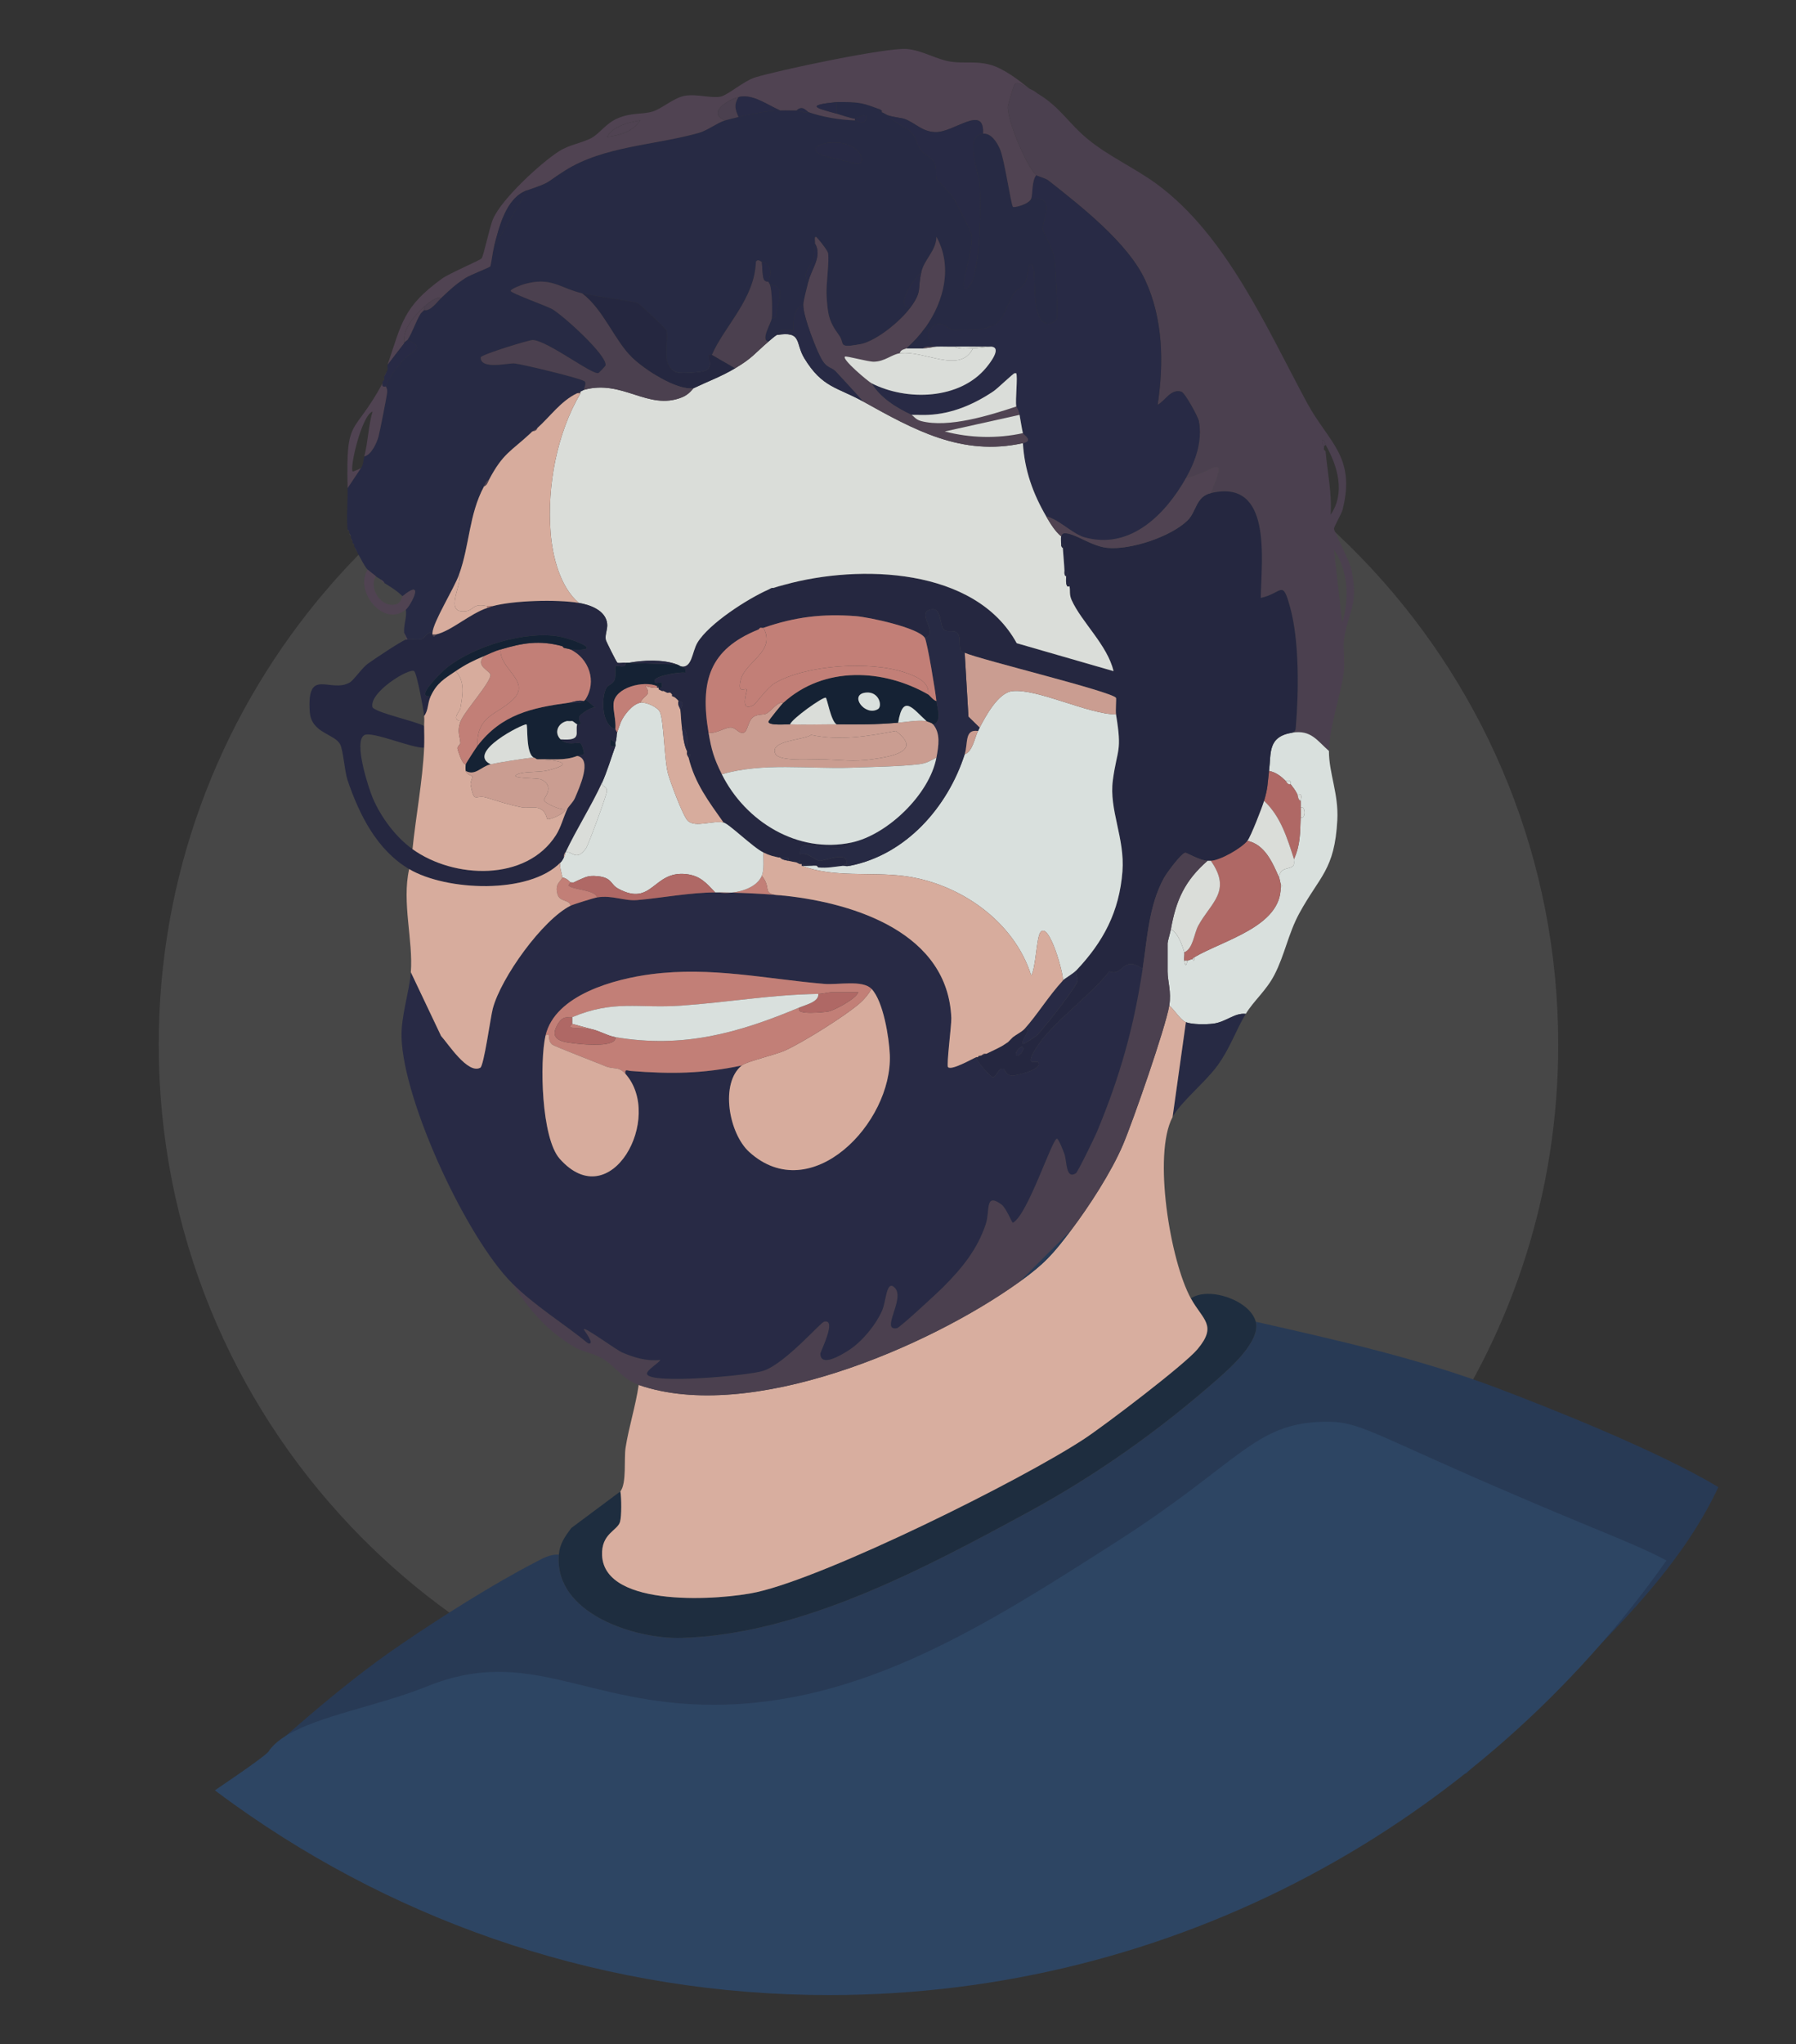 <?xml version="1.0" encoding="UTF-8"?>
<svg id="Layer_1" data-name="Layer 1" xmlns="http://www.w3.org/2000/svg" viewBox="0 0 1582.29 1800">
  <rect x="0" y="0" width="1582.29" height="1800" fill="#333333" stroke="none"/>
  <defs>
    <style>
      .cls-1 {
        fill: #2d4563;
      }

      .cls-2 {
        fill: #252740;
      }

      .cls-3 {
        fill: #4b404f;
      }

      .cls-4 {
        fill: #fff;
        opacity: .1;
      }

      .cls-5 {
        fill: #c27f77;
      }

      .cls-6 {
        fill: #ca9d91;
      }

      .cls-7 {
        fill: #af6865;
      }

      .cls-8 {
        fill: #283a55;
      }

      .cls-9 {
        fill: #282a45;
      }

      .cls-10 {
        fill: #daddd9;
      }

      .cls-11 {
        fill: #1e2d3f;
      }

      .cls-12 {
        fill: #272a44;
      }

      .cls-13 {
        fill: #d7ac9d;
      }

      .cls-14 {
        fill: #152234;
      }

      .cls-15 {
        fill: #d9e0dd;
      }

      .cls-16 {
        fill: #504352;
      }

      .cls-17 {
        fill: #d8ae9f;
      }
    </style>
  </defs>
  <path class="cls-4" d="M1372.82,919.93c0,129.55-39.96,249.77-108.25,349-1.37,2-2.77,4-4.17,5.98-83.01,117.68-206.19,204.98-349.6,241.97-49.37,12.75-101.14,19.52-154.48,19.52-134.81,0-259.52-43.27-360.99-116.7-2.96-2.14-5.9-4.3-8.81-6.49-27.71-20.8-53.6-43.88-77.4-68.97-104.91-110.53-169.27-259.9-169.27-424.32,0-148.22,52.31-284.22,139.47-390.56,1.1-1.35,2.21-2.69,3.32-4.02,2.82-3.38,5.67-6.73,8.57-10.05,113.02-129.81,279.49-211.86,465.12-211.86,16.42,0,32.68.64,48.77,1.9,317.68,24.87,567.72,290.53,567.72,614.59Z"/>
  <g>
    <g>
      <path class="cls-8" d="M1513.93,1309.57c-24.24,51.78-62.89,96.23-102.38,136.89-14.72,15.16-29.92,29.85-45.25,44.37-24.29,19.52-49.3,38.26-75.45,55.14-31.2,20.18-65.81,39.44-91.27,67.21-56.3,5.32-112.64,8.39-171.63,13.83-81.53,7.53-162.84,21.27-244.68,24.94-157.48,7.06-341.44-19.42-489.49-73.31-10.65-3.87-58.4-23.96-56.49-37.26,37.36-33.06,74.94-65.32,116.27-93.48,34.96-23.84,79.97-52.32,117.3-71.74,6.74-3.49,13.41-7.63,21.49-7.07-4.34,51.95,67.14,74.4,107.75,73.31,105.3-2.8,214.46-61.23,305.5-110.63,60.12-32.63,115.78-72.14,167.04-117.25,11.8-10.38,38.14-33.85,33.68-50.56,71.8,16.21,145.01,32.67,214.3,58.99,42.41,16.11,138.93,54.03,193.31,86.64Z"/>
      <path class="cls-8" d="M1306.17,1547.69c-4.81,4.68-9.61,9.34-14.37,14.05-3.97.66-7.82,1.62-11.56,2.89,2.16-1.37,4.31-2.72,6.43-4.09,6.57-4.19,13.07-8.48,19.5-12.85Z"/>
      <path class="cls-8" d="M1227.75,1600.65c-1.59,1.35-3.17,2.68-4.79,4,1.59-1.35,3.17-2.68,4.79-4Z"/>
      <path class="cls-3" d="M1190.59,501.62c6.87,32.25-3.48,37.38-6.57,62.43-.95,7.66,1.33,18.44-.24,28.95-2.95,20.02-12.97,49.08-12.98,68.33-10.48-9.18-15.77-18.76-32.25-16.12,2.79-1.3,2.8-2.13,3.06-4.98,2.62-30.79,3.19-75.47-4.95-105.21-6.99-25.63-6.67-12.68-25.93-8.51.49-33.66,10.52-105.28-43.96-92.3,16.12-38.34,2.23-18.3-21.98-13.19,8.54-15.16,14.77-32.4,11.38-50.21-.76-3.93-12.19-24.83-15.33-25.81-9.39-2.94-14.37,8.22-20.95,11.55,5.54-36.62,4.88-75.8-10.97-109.92-15.28-32.94-57.15-65.46-85.26-87.64-2.58-2.03-9.84-3.85-10.75-4.64-8.53-7.48-26.02-49.35-24.97-60.9.1-1.01,5.27-18.94,6.11-19.5,3.71-2.48,9.76,2.85,13,4.2,1.06.44,1.92.96,2.94,1.45l3.87,2.58.08.07c.14.08.29.19.44.29,19.82,11.9,26.91,26.03,44.13,40.13,18.59,15.23,41.11,25.14,60.39,39.25,61.56,45.03,97.43,127.65,132.56,192.72,18.84,34.88,43.09,46.97,31.47,93.9-1.06,4.29-7.7,14.96-7.68,17.19.03,1.96,13.62,27.86,15.35,35.89ZM1182.5,548.49c6.38-20.9,5.47-45.99-7.29-64.46l7.29,64.46ZM1172.29,453.27c13.24-19.26,6.13-42.95-4.42-61.56-.89-1.57-.79-4.64-2.9-4.39-1.33,2.7,1.22,5,1.44,5.86.24.84-.19,2.06,0,2.94.15.66.84,1.2,1.47,1.45,1.62,18.59,5.69,36.86,4.42,55.7Z"/>
      <path class="cls-15" d="M1170.8,661.33c-.02,19.72,8.64,37.67,7.39,60.88-2.38,44.15-15.52,49.04-33.56,82.2-9.61,17.68-12.83,36.74-21.95,54.24-7.19,13.81-18.1,22.62-25.16,34.19-9.98-1.1-17.32,7.19-28.73,8.63-6.03.76-18.45.88-24.01-1.3-4.78-1.86-10.47-11.36-14.65-14.65,2.01-12.17-1.47-21.26-1.47-30.03v-24.9c0-1.42,2.4-9.44,2.94-12.46,6.25,3.63,9.94,14.01,11.72,20.51.51,1.89-.39,5.17,0,7.33,1.54,8.53,2.62.1,2.92,0,1.54-.52,2.79-1.01,4.41-1.47.24-.07,1.69,4.14,1.47-1.47,25.8-15.14,76.28-27,76.19-61.54,2.16-1.6.2-2.18,0-2.92-.52-1.84-.78-4.29-1.47-5.88.88-9.52,9.61-6.7,12.49-10.26,1.38-1.69.25-4.85.69-5.84,5.72-13.02,5.34-23.01,5.86-36.64,4.85,1.59,4.34-10.89,0-8.8-.02-1.96.07-3.92,0-5.86-.05-1.72,2.8-6.45-2.92-5.86-1.71-3.43-3.58-5.82-5.86-8.8-.59-.76,1.76-4.15-4.41-2.94-4.27-4.2-8.59-7.6-14.65-8.78,1.99-15.95-1.44-30.19,20.51-33.72,16.48-2.63,21.76,6.94,32.25,16.12Z"/>
      <path class="cls-3" d="M1167.86,391.71l-1.47,1.47c-.22-.86-2.77-3.16-1.44-5.86,2.11-.25,2.01,2.82,2.9,4.39Z"/>
      <path class="cls-3" d="M1166.39,396.12c.62.2,1.42.84,1.47,1.45-.62-.25-1.32-.79-1.47-1.45Z"/>
      <path class="cls-10" d="M1145.88,711.16c4.34-2.09,4.85,10.38,0,8.8.12-2.92.03-5.88,0-8.8Z"/>
      <path class="cls-7" d="M1145.88,711.16c.03,2.92.12,5.88,0,8.8-.52,13.62-.14,23.62-5.86,36.64-5.86-18.22-11.77-37.8-26.37-51.29,3.58-12.17,2.92-14.57,4.39-26.37,6.06,1.18,10.38,4.58,14.65,8.78,1.27,1.25,1.44,3.28,4.41,2.94,2.28,2.97,4.15,5.37,5.86,8.8.84,1.69.35,4.59,2.92,5.86.07,1.94-.02,3.9,0,5.86Z"/>
      <path class="cls-10" d="M1142.96,699.44c5.72-.59,2.87,4.14,2.92,5.86-2.57-1.27-2.08-4.17-2.92-5.86Z"/>
      <path class="cls-2" d="M1136.66,535.02c8.14,29.75,7.56,74.42,4.95,105.21-.25,2.85-.27,3.68-3.06,4.98-21.95,3.53-18.52,17.76-20.51,33.72-1.47,11.8-.81,14.2-4.39,26.37-1.69,5.76-11.7,31.45-14.65,35.17-5.15,6.48-23.74,17.17-32.23,17.58-.96.05-1.98.05-2.94,0-6.96-.29-18.3-7.28-19.57-7.07-3.76.59-16.49,18-18.81,22.2-13.35,24.33-14.69,53.35-18.77,80.13-17.95-12.88-16.83,7.09-29.33,2.16-17.59,22.47-50.45,44.66-65.05,68.31-9.96,16.12.68,10.13,2.08,11.6,5.66,5.94-19.25,12.11-22.72,11.85-6.94-.52-5.3-6.57-8.8-6.08-4.29.62-4.85,7.88-8.64,7.34-1.13-.17-14.96-14.45-14.06-17.52.41-.17,1.05.17,1.47,0,1.18-.49,2.06-1.08,2.92-1.47,1.03-.44,2.31-.46,4.41-1.47,3.7-1.77,11.65-5.5,14.64-7.33,1.6-.96,2.89-1.89,4.41-2.92.54-.37.93-1.08,1.47-1.47,1.13-.81,1.79-1.71,2.35-2.36l.02-.02.56-.56c2.92-2.3,7.87-4.68,10.26-7.31,7.56-.32-4,10.33-1.45,13.17.64.73,11.28-6.47,12.31-7.45,5.2-4.93,34.86-42.78,35.76-47.78.47-2.75-1.69-6.23-1.2-9.23,23.92-25.21,38.07-51.7,40.82-87.4,2.26-29.17-12-54.43-8.44-80.24,3.92-28.46,8.34-24.5,2.79-58.01-.54-3.26.41-13.98-.02-14.57-4.05-5.66-118.21-33.23-133.32-39.66-7.23-.22-2.48-12.16-5.96-16.75-3.31-4.39-8.75-.57-12.41-3.71-4.02-3.44-1.33-21.14-12.8-17.37-11.19,3.68,9.02,21.19-4,24.65-5.86-9-49.37-18.22-60.76-19.09-29.63-2.3-53.81.76-81.38,10.3-.76.27-2.18-.27-2.92,0-.25.08-.49.41-.73.73l-.74.74c-43.2,17.39-51.59,45.35-43.96,90.85,2.57,15.23,4.76,22.66,11.72,36.64,20.7,41.53,66.77,70.22,114.3,60.09-5.98,10.65-32.89,1.2-41.75,2.77-3.88.69-3.39,4.68-3.68,7.48,6.33-2.13,13.59,5.45,16.95,5.93,4.36.59,25.73-9.83,24.09,2.87-.44-.05-1.05-.07-1.47,0-.84.14-1.57.42-1.47,1.47-7.43.81-14.35,2.26-21.98,1.47-.1-.07-.2-.15-.3-.24-.02-.03-.03-.07-.07-.08l-.03-.03c-.34-.42-.74-1.08-1.05-1.11-4.17-.49-9.22-.78-13.19-1.47-.49-.08-1,.08-1.47,0-.15-.03.14-2.89-.02-2.92-1.71-.3-2.7,1.38-2.9,1.45h-.02c-2.5-.47-4.85-.84-7.33-1.47,1.1-4.98-3.65-2.25-7.33-2.92-.47-.08-1,.08-1.47,0l-5.67-1.42c-.07-.02-.14-.03-.19-.05-2.82-.88-4.69-1.67-7.33-2.94-9.1-4.32-30.36-25.36-35.17-26.37-12.93-18.35-25.38-34.61-30.76-57.15-.05-.15,1.81-1.33,1.45-2.9-.03-.15-2.6.08-2.9,0l-.02-.02c-.19-.91.15-2.01,0-2.94-.51-3.07,2.46-19.55-4.41-20.51-.84-5.66-.79-10.91-1.45-16.12,4.96-7.61-1.16-6.94-1.47-7.33-1.08-1.3-1.81-1.86-2.94-2.92-.95-.91-1.91-1.05-2.53-1.28l-.39-.19c-.24-.17.22-1.32,0-1.47l-.08-.08c-.19-.22-.51-.84-1.38-1.38-.56-.34-2.35.34-2.94,0-1.15-.66-1.81-.91-2.92-1.45-.41-.2-1.08.19-1.47,0l-.34-.17c-.14-.07-.27-.14-.42-.2l-2.18-1.1c-.1-.22-.07-1.2,0-1.47.03-.12,2.48.17,2.58-.25,1.79-7.5-3.98-2.7-5.52-4.15-5.91-5.55,22.54-10.01,26.39-8.8,1-5.27-1.45-3.92-4.39-5.84,10.48,2.82,10.23-12.59,15.16-20.73,10.25-16.9,44.32-38.66,62.5-46.68.22-.1.44-.2.66-.32.08-.03.15-.08.22-.12l.12-.07,1.92-.96c.42-.15,1.05.17,1.47,0l9.76-2.79.51-.14c65.51-18.01,167.46-15.21,204.08,51.61l85.29,24.6c-5.28-22.84-28.31-43.32-36.96-62.69-2.28-5.12-.95-8.26-1.86-12.05.35-3.11.19-3.29-2.92-2.94-.27-1.62-.05-4.07,0-5.86.03-1.16,4.49-5.17-1.47-4.41-.29-6.96-1.03-13.62-1.47-20.51,2.57-2.46,1.96-3.39-1.47-2.92-.1-1.74-.37-6.11,0-7.33.83-2.7,2.08-2.95,4.71-2.68,3.22.34,7.21,2.03,11.62,4.07,7.34,3.43,15.87,7.85,24.14,8.71,20.56,2.13,56.14-9.78,70.84-24.09,8.04-7.82,7.19-20.92,20.58-24.11,54.48-12.98,44.45,58.63,43.96,92.3,19.26-4.17,18.94-17.12,25.93,8.51ZM895.32,929.49c1.77,1.96,7.85-5.1,5.84-7.31-1.76-1.98-7.83,5.08-5.84,7.31Z"/>
      <path class="cls-10" d="M1140.02,756.59c-.44,1,.69,4.15-.69,5.84-2.89,3.56-11.62.74-12.49,10.26-5.72-13.03-12.43-28.92-27.84-32.23,2.95-3.71,12.97-29.41,14.65-35.17,14.6,13.49,20.51,33.07,26.37,51.29Z"/>
      <path class="cls-10" d="M1132.7,687.71c6.16-1.22,3.82,2.18,4.41,2.94-2.97.34-3.14-1.69-4.41-2.94Z"/>
      <path class="cls-10" d="M1128.31,778.57c.2.74,2.16,1.32,0,2.92v-2.92Z"/>
      <path class="cls-7" d="M1128.31,781.49c.08,34.54-50.4,46.39-76.19,61.54-.56.34-.98,1.03-1.47,1.47-1.62.46-2.87.95-4.41,1.47h-2.92c-.39-2.16.51-5.44,0-7.33,7.87-3.16,8.51-16.34,12.39-23.5,11.01-20.28,29.9-30.27,11.06-57.1,8.49-.41,27.08-11.09,32.23-17.58,15.41,3.31,22.12,19.2,27.84,32.23.69,1.59.95,4.04,1.47,5.88v2.92Z"/>
      <path class="cls-11" d="M1106.32,1163.94c4.46,16.71-21.88,40.18-33.68,50.56-51.26,45.11-106.92,84.62-167.04,117.25-91.03,49.4-200.2,107.83-305.5,110.63-40.6,1.1-112.09-21.36-107.75-73.31.79-9.61,5.37-15.94,10.97-23.45l43.24-32.23c1.01,5.93,1.11,21.83-.32,26.79-2.25,7.83-16.68,10.16-15.8,29.55,2.09,46.93,105.54,39.24,136.31,32.35,62.79-14.06,232.44-98.14,288.5-135,17.81-11.72,88.23-65.15,99.78-78.98,17.66-21.17,4.66-25.61-5.86-44.69,15.89-10.77,52.13,1.71,57.15,20.51Z"/>
      <path class="cls-12" d="M1068.79,901.48c11.41-1.44,18.76-9.72,28.73-8.63-8.8,14.43-13.69,30.22-25.19,45.89-10.75,14.65-32.31,31.91-39.29,44.98l11.73-83.54c5.55,2.18,17.98,2.06,24.01,1.3Z"/>
      <path class="cls-16" d="M1044.79,421.02c24.21-5.12,38.1-25.16,21.98,13.19-13.39,3.19-12.54,16.29-20.58,24.11-14.71,14.32-50.28,26.22-70.84,24.09-8.27-.86-16.8-5.28-24.14-8.71l.83-1.81c1.1.47,2.19.88,3.31,1.2,40.33,11.5,71.47-20.19,89.45-52.07Z"/>
      <path class="cls-10" d="M1066.77,758.04c18.84,26.83-.05,36.82-11.06,57.1-3.88,7.16-4.52,20.34-12.39,23.5-1.77-6.5-5.47-16.88-11.72-20.51,4.52-25.78,12.49-42.83,32.23-60.09.96.05,1.98.05,2.94,0Z"/>
      <path class="cls-9" d="M1056.16,370.81c3.39,17.81-2.84,35.05-11.38,50.21-17.98,31.87-49.11,63.56-89.45,52.07-1.11-.32-2.21-.73-3.31-1.2-9.96-4.31-19.63-14.47-30.34-17.17-11.82-20.41-19.04-40.64-20.51-64.48,9.96-2.19.37-7.18,0-8.78-1-4.32-2.03-11.24-2.94-16.12-.89-4.85-2.87-6.94-2.92-7.33-.89-6.04,1.45-26.22,0-29.31-.03-.07-1-.02-1.47,0-1.22.03-14.87,13.34-18.59,15.84-17.31,11.63-36.42,19.85-57.6,20.8h-14.65c-13.25-6.2-27.4-14.92-35.17-27.84,30.91,15.8,77.76,14.59,101.15-13.89,2.77-3.39,14.15-17.51,4.36-18.35h-.34c-10.6.19-21.31-.25-31.91,0-5.34.14-10.77-.2-16.11,0-.98,0-1.96.02-2.94,0-2.25-5.69-6.3-9.42-3.09-14.54.51-.81,1.2-1.65,2.11-2.55,8.34-8.21,13.13,2.5,20.78,2.52,2.06.02,17.83-.39,18.81-.49,25.68-3.04,21.31-13.44,32.55-31.74,2.23-3.66,6.94-4.66,9.25-8.34,2.43-3.9,3.92-16.09,4.59-16.65,9.18-7.61-2.38,52.03,16.88,51.39,2.85-.1,6.13-1.99,7.23-4.54,1.16-2.68-1.44-47.8-2.31-53.28-1.49-9.22-9.67-21.07-10.03-25.14-.79-9.39,12.17-28.67-10.32-27.05,1.4-3.88.34-15.45,4.39-20.51.91.79,8.17,2.62,10.75,4.64,28.11,22.18,69.98,54.7,85.26,87.64,15.85,34.12,16.51,73.31,10.97,109.92,6.58-3.33,11.56-14.49,20.95-11.55,3.14.98,14.57,21.88,15.33,25.81Z"/>
      <path class="cls-17" d="M1049.18,1143.43c10.52,19.08,23.52,23.52,5.86,44.69-11.55,13.83-81.97,67.26-99.78,78.98-56.05,36.86-225.71,120.93-288.5,135-30.78,6.89-134.22,14.59-136.31-32.35-.88-19.38,13.56-21.71,15.8-29.55,1.44-4.96,1.33-20.87.32-26.79,5.67-7.38,3.02-28.8,4.59-38.65,2.94-18.5,8.83-36.57,11.53-55.14,98.11,34.04,255.44-33.24,335.55-90.85,21.81-15.68,29.43-24.23,45.43-45.43,15.85-20.99,35.4-51.1,45.67-75.21,8.61-20.19,37.58-103.29,40.79-122.6,4.19,3.29,9.88,12.8,14.65,14.65l-11.73,83.54c-17.58,32.97-2.03,126.81,16.12,159.71Z"/>
      <path class="cls-10" d="M1052.11,843.03c.22,5.61-1.23,1.4-1.47,1.47.49-.44.91-1.13,1.47-1.47Z"/>
      <path class="cls-10" d="M1043.32,845.97h2.92c-.3.1-1.38,8.53-2.92,0Z"/>
      <path class="cls-3" d="M1044.26,750.97c1.27-.2,12.61,6.79,19.57,7.07-19.74,17.25-27.7,34.31-32.23,60.09-.54,3.02-2.94,11.04-2.94,12.46v24.9c0,8.78,3.48,17.86,1.47,30.03-3.21,19.31-32.18,102.41-40.79,122.6-10.26,24.11-29.82,54.23-45.67,75.21l-45.43,45.43c-80.11,57.6-237.44,124.88-335.55,90.85-14.18-4.91-20.55-16.55-31.79-23.16-8.37-4.95-16.56-5.61-23.96-9.74-23.94-13.44-41.01-33.48-55.61-56.47,19.79,19.74,45.08,35.1,66.69,52.74,7.16,1.89-3.9-11.67-3.7-12.43.59-2.36,28.58,18.23,33.75,20.46,10.7,4.63,21.83,7.88,33.66,6.63-1.47,2.85-12.65,9.17-11.72,12.41,2.63,9.13,89.78,1.44,102.58-2.89,19.28-6.52,50.11-42.44,53.47-43.27,11.68-2.89-3.38,26.57-3.36,28.18.2,12.32,18.35,1.2,24.48-2.63,12-7.55,24.6-22.79,30.14-35.81,3.36-7.88,3.55-27.05,10.92-19.63,9.57,9.64-13.13,38.53,2.01,35.62,2.65-.51,36.15-31.64,40.42-35.91,16.58-16.6,30.39-33.28,37.83-55.93,3.8-11.55-1.05-27.81,13.64-17.17,4.51,3.26,9.4,16.61,10.25,16.16,13.1-7.02,34.66-74.44,38.81-73.98,1.49.15,5.91,11.56,6.65,13.83,2.14,6.43,1.06,22.13,9.94,16.65,1.74-1.08,16.75-32.08,18.55-36.4,20.39-48.89,32.4-91.72,40.32-143.57,4.09-26.78,5.42-55.8,18.77-80.13,2.31-4.2,15.04-21.61,18.81-22.2Z"/>
      <path class="cls-9" d="M977.36,855.45c12.49,4.93,11.38-15.04,29.33-2.16-7.92,51.85-19.92,94.68-40.32,143.57-1.81,4.32-16.82,35.32-18.55,36.4-8.88,5.49-7.8-10.21-9.94-16.65-.74-2.26-5.17-13.68-6.65-13.83-4.15-.46-25.71,66.96-38.81,73.98-.84.46-5.74-12.9-10.25-16.16-14.69-10.64-9.84,5.62-13.64,17.17-7.45,22.66-21.26,39.34-37.83,55.93-4.27,4.27-37.77,35.4-40.42,35.91-15.14,2.9,7.56-25.98-2.01-35.62-7.38-7.41-7.56,11.75-10.92,19.63-5.54,13.02-18.13,28.26-30.14,35.81-6.13,3.83-24.28,14.96-24.48,2.63-.02-1.6,15.04-31.06,3.36-28.18-3.36.83-34.19,36.75-53.47,43.27-12.8,4.32-99.95,12.02-102.58,2.89-.93-3.24,10.25-9.56,11.72-12.41-11.83,1.25-22.96-2.01-33.66-6.63-5.17-2.23-33.16-22.83-33.75-20.46-.2.76,10.86,14.32,3.7,12.43-21.61-17.64-46.9-33.01-66.69-52.74-40.42-40.3-95.79-159.85-97.58-216.39-.61-19.06,6.75-39.57,8.19-57.62l26.66,56.14c5.98,6.42,23.45,33.92,34.54,27.91,3.19-1.72,9.02-44.55,11.02-52.13,7.23-27.16,43.63-77.95,68.44-90.53,2.35-1.18,20.78-6.91,23.45-7.33,13.81-2.23,23.3,3.41,35.61,2.33,22.12-1.96,45.94-6.6,68.43-6.74h2.94c3.36.54,7.36.61,11.48.19,11.89.3,26.34,1,37.82,1.91,2.18.42,5.17.69,9.32.84,62.79,6.82,143.59,33.39,146.49,107.7.24,6.01-4.42,41.68-2.9,43.24,3.12,3.17,20.92-7.14,24.92-8.8-.89,3.07,12.93,17.36,14.06,17.52,3.8.54,4.36-6.72,8.64-7.34,3.49-.49,1.86,5.55,8.8,6.08,3.48.25,28.38-5.91,22.72-11.85-1.4-1.47-12.04,4.52-2.08-11.6,14.6-23.65,47.46-45.84,65.05-68.31ZM660.11,1014.51c54.4,49.26,126.3-25.7,123.82-85.71-.62-14.84-5.66-47.05-16.09-57.93-7.88-8.21-29.48-3.38-41.73-4.42-51.97-4.47-99.46-15.35-152.22-8.56-32.38,4.17-84.95,18.2-93.26,54.03-5.3,22.91-3.71,90.26,12.41,108.47,45.09,50.99,92.18-36.38,57.94-74.77-.71-4.66,1.86-2.72,4.66-2.5,35.35,2.79,63.06,2.53,97.9-4.83-19.42,15.57-11.45,59.92,6.57,76.23Z"/>
      <path class="cls-15" d="M980.44,687.11c-3.56,25.81,10.7,51.07,8.44,80.24-2.75,35.71-16.9,62.2-40.82,87.4-2.89,3.06-9.94,6.87-11.72,8.8,1.27-4.34-12.04-52.89-19.79-42.51-3.38,4.54-3.98,31.42-8.04,38.09-14.87-47.78-63.23-81.51-112.31-87.72-30.02-3.8-60.88,1.77-89.92-8.96,4.29.34,8.93-.49,13.19,0,.24.02.64.66,1.05,1.11l.03.03s.05.05.07.08c.12.14.22.22.3.24,7.63.79,14.55-.66,21.98-1.47.49-.05,1,.07,1.47,0,.22-.03.56.76,4.41,0,49.48-9.76,86.22-51.81,101.09-98.17,7.07-2.46,8.75-14.43,11.73-20.51.47-.98.95-1.98,1.45-2.94,5.15-9.78,16.21-30.76,28.73-32.2,21.75-2.5,67.28,20.46,91.42,20.48,5.55,33.51,1.13,29.55-2.79,58.01Z"/>
      <path class="cls-6" d="M983.21,614.53c.42.59-.52,11.31.02,14.57-24.14-.02-69.68-22.98-91.42-20.48-12.53,1.44-23.59,22.42-28.73,32.2l-9.88-9.69-3.31-56.25c15.11,6.43,129.27,34,133.32,39.66Z"/>
      <path class="cls-10" d="M981.02,591.02l-85.29-24.6c-36.62-66.82-138.58-69.63-204.08-51.61l-.51.14c-2.7.74-8.14,2.18-9.76,2.79-.42.17-1.05-.15-1.47,0-.76.3-1.37.66-1.92.96l-.12.07c-.07.03-.14.08-.22.12l-.66.32c-18.18,8.02-52.25,29.78-62.5,46.68-4.93,8.14-4.68,23.55-15.16,20.73-1.03-.68-1.79-1.05-2.94-1.47-12.34-4.63-29.51-3.8-42.49-1.47-.93-.12-2.03.17-2.92,0-1.96-.37-5.88.74-7.14-.19-.91-.68-9.94-18.91-10.15-20.02-.88-4.85,1.77-9.27,1.23-14.2-1.27-11.75-14.98-16.66-24.99-18.33-16.43-13.91-23.26-40.86-24.87-62.31-3.07-41.04,5.49-86.71,26.34-122.32v-1.47c1.08-.42,2.3-1.28,2.94-1.47,34.05-9.69,56.46,18.55,86.42,6.57,6.62-2.63,9.66-7.73,10.28-8.04,12.59-6.03,24.24-10.2,36.64-17.58,15.58-9.29,16.87-12.81,29.31-23.45,2.31-1.98,4.78-4.19,7.33-5.86,22.64-3.68,16.09,6.99,24.26,20.43,15.85,26.08,28.84,25.38,51.93,38.19,44.12,24.48,86.61,48.59,140.67,36.62,1.47,23.84,8.69,44.06,20.51,64.48,3.43,5.91,7.73,13.13,13.19,17.59-.37,1.22-.1,5.59,0,7.33.15,2.41,1.45,2.77,1.47,2.92.44,6.89,1.18,13.56,1.47,20.51.07,1.65-.39,3.56,1.47,4.41-.05,1.79-.27,4.24,0,5.86.84,5.23,2.79,2.33,2.92,2.94.91,3.8-.42,6.94,1.86,12.05,8.64,19.36,31.67,39.84,36.96,62.69Z"/>
      <path class="cls-16" d="M952.03,471.89l-.83,1.81c-4.41-2.04-8.39-3.73-11.62-4.07-2.63-.27-3.88-.02-4.71,2.68-5.45-4.46-9.76-11.68-13.19-17.59,10.7,2.7,20.38,12.86,30.34,17.17Z"/>
      <path class="cls-9" d="M948.06,854.76c-.49,3.01,1.67,6.48,1.2,9.23-.89,5-30.56,42.85-35.76,47.78-1.03.98-11.67,8.17-12.31,7.45-2.55-2.84,9.02-13.49,1.45-13.17,11.31-12.51,20.78-28.46,33.7-42.49,1.77-1.92,8.83-5.74,11.72-8.8Z"/>
      <path class="cls-8" d="M898.24,1128.77l45.43-45.43c-16.01,21.2-23.62,29.75-45.43,45.43Z"/>
      <path class="cls-2" d="M939.28,513.34c3.11-.35,3.28-.17,2.92,2.94-.14-.61-2.08,2.3-2.92-2.94Z"/>
      <path class="cls-2" d="M937.82,503.07c5.96-.76,1.5,3.24,1.47,4.41-1.86-.84-1.4-2.75-1.47-4.41Z"/>
      <path class="cls-2" d="M934.88,479.64c3.43-.47,4.04.46,1.47,2.92-.02-.15-1.32-.51-1.47-2.92Z"/>
      <path class="cls-13" d="M916.56,821.05c7.75-10.38,21.05,38.17,19.79,42.51-12.92,14.03-22.39,29.98-33.7,42.49-2.4,2.63-7.34,5.01-10.26,7.31-.19.15-.37.34-.56.56l-.02.02-2.35,2.36c-.54.39-.93,1.1-1.47,1.47l-4.41,2.92c-2.99,1.82-10.94,5.55-14.64,7.33-2.14-.71-3.26,1.01-4.41,1.47-.95.39-2.45-.08-2.92,1.47-.42.17-1.06-.17-1.47,0-4,1.65-21.8,11.97-24.92,8.8-1.52-1.55,3.14-37.23,2.9-43.24-2.9-74.3-83.71-100.88-146.49-107.7-2.74-.3-5.89-.59-9.32-.84-9.94-1.91-2.92-6.84-11.19-16.73,2.31-5.5,1.15-14.54,1.45-20.53,2.63,1.27,4.51,2.06,7.33,2.94.05.02.12.03.19.05,1.15.34,4.88,1.27,5.67,1.42.47.08,1-.08,1.47,0,1.96,2.18,4.74,2.3,7.33,2.92,2.48.62,4.83,1,7.33,1.47h.02l2.92,1.47c.47.08.98-.08,1.47,0v1.47c29.04,10.74,59.9,5.17,89.92,8.96,49.08,6.21,97.43,39.95,112.31,87.72,4.05-6.67,4.66-33.55,8.04-38.09Z"/>
      <path class="cls-12" d="M928.85,227.04c.88,5.49,3.48,50.6,2.31,53.28-1.1,2.55-4.37,4.44-7.23,4.54-19.26.64-7.7-59.01-16.88-51.39-.68.56-2.16,12.75-4.59,16.65-2.31,3.68-7.02,4.68-9.25,8.34-11.24,18.3-6.87,28.7-32.55,31.74-.98.1-16.75.51-18.81.49-7.65-.02-12.44-10.72-20.78-2.52-.91.89-1.6,1.74-2.11,2.55l-3.82-2.16c16.83-23.5,24.18-54.21,9.86-80.01-.17,12.21-10.59,19.74-13.2,30.78-5.99,5.62-23.84,29.46-10.26,32.23-8.56,11.58-29.73,28.97-43.86,31.6-20.34,3.82-12.9-.44-18.54-8.04-9.02-12.12-9.89-18.59-10.91-34.51-.66-10.16,2.6-30.54,1.27-37.78-.42-2.31-9.81-14.35-10.75-14.27-1.57.14-.39,4.27-.73,5.84-1.25,5.84-.73,10.5-1.79,15.06-.86,3.68-10.65,11.02-4.07,18.66-1.32,5.86-4.12,15.13-4.41,20.51-11.08,2.6-7.85,21.12-8.8,21.96-.83.74-8.31-.81-10.64.07-1.15.42-2.08,3.07-4,4.34-2.55,1.67-5.01,3.88-7.33,5.86-7.29-1.3,2.36-16.07,2.92-20.51,4.86-.46,3.43-1.65,4-4.71,1.62-8.53,8.96-24.83-5.47-24.6-.32-1.01-1.13-1.92-1.45-2.92,3.01-7.53,2.8-15.99-5.86-17.59-1.59-.29-3.21-2.89-5.18-.05-.95,32.75-27.59,56.44-38.78,82.1-.07.14-2.58-.29-2.75.22-.79,2.36,4.68,10.32-3.16,13.68-3.26,1.4-21,2.67-24.8,1.42-16.22-5.42-6.18-30.02-9.62-37.26-.73-1.55-23.25-22.83-24.8-23.55-3.95-1.82-39.03-6.21-49.16-8.71-20.46-5.03-27.42-14.89-51.31-8.07-2.08.59-11.77,4.2-11.67,5.88.12,1.99,31.66,13.2,36.65,16.06,9.1,5.2,48.89,40.82,46.95,49.67-.08.44-5.81,6.42-6.23,6.58-5.22,2.16-44.3-28.16-57.79-29.07-2.97-.2-45.97,12.95-45.99,15.36-.1,11.11,24.4,4.71,29.8,5.25,6.8.69,59.9,13.37,61.93,15.92,1.42,1.81-.42,5.37-.88,7.41-.64.19-1.86,1.05-2.94,1.47-1.15.44-1.92.98-2.92,1.47-14.57,6.91-23.86,20.7-35.18,30.76-.91.83-2.75,1.44-4.39,2.94-.27.14-.54.49-.83.83-.02.03-.05.05-.07.08-.19.19-.37.37-.57.56-17.39,16.19-24.23,17.56-36.62,41.03-2.68,1.08-3.22,3.63-4.41,5.86-13.42,25.16-12.44,51.05-21.98,77.66-4.42,12.36-22.79,41.5-23.43,51.29-5-1.18-6.72,4.68-9.84,5.55-3.71,1.03-9.88-.57-12.14.3l-2.94-5.86c-.68-6.8,2.58-13.59,1.47-20.51,4.12-3.39,17.59-28.55-2.94-11.73-4.88-4.91-10.33-8.05-16.11-11.72-.49-1.55-1.77-2.08-2.94-2.94-1.4-1.03-3.07-1.82-4.39-2.92-1.59-1.32-7.02-5.52-7.33-5.86-3.09-3.44-6.35-10.52-8.8-14.65l-2.94-5.86c-.19-.41.19-1.06,0-1.47-.02-.03-.03-.05-.07-.08l-.05-.03-1.33-1.35c-.17-.42.14-1.03,0-1.47l-1.47-2.92c-.14-.46.1-1.01,0-1.47l-1.47-2.94c-.08-.47.07-.98,0-1.47,0-.02-.02-.03-.07-.05l-1.4-1.4c-1.16-11.23.3-24.97,0-36.64l11.72-17.59c2.21-2.4,2.21-7.46,2.94-10.25,6.26-1.44,10.99-11.87,12.54-17.49,1.1-3.97,7.51-36.21,7.66-39.34.1-2.13-.2-2.9-1.16-4.73,2.79-8.29,9.18-16.04,14.71-22.66,6.48-7.8,22.15-11.62,4.36-18.37,4.61-7.16,7.18-16.19,11.72-23.43.51-.47.98-.98,1.47-1.47.42-.44,1.33-1.18,1.47-1.47,5.32,1.55,11.55-7.31,14.65-10.26,7.97-7.6,12.61-12.05,22.08-18.18,3.93-2.55,20.9-8.98,21.54-9.98.56-.81,2.36-13.81,3.26-17.25l29.31-49.82c22.42-7.75,14.92-5.79,33.21-17.34,34.31-21.63,78.67-22.17,117.81-33.12,7.87-2.21,16.48-9.03,23.35-11.08,3.31-1,8.12-2.04,11.72-2.94,11.65-2.92,24.7-5.25,36.64-5.86,2.9-.15,5.88.02,8.8,0h2.94c.96.07,1.96-.08,2.92,0,1.92.17,6.79,2.92,10.26,1.47,12.59,4.46,27.62,6.89,41.03,7.33,1.06.03,7.09,3.66,8.8.71,5.57-9.62-8.09-2.25-8.8-2.18-2.28.2-12.78-3.48-16.12-4.41v-10.25c.96-.1,1.98.05,2.94,0h4.39c13.46.1,17.51,1.49,29.31,5.86l2.9,2.9.03.03c1.98.73,3.88,2.16,5.86,2.92,4.14,6.42,15.36,9.93,19.87,14.55,5.54,5.67,5.18,11.18,8.78,16.14,2.23,3.04,10.21,6.74,12.19,11.26,2.57,5.91.51,10.32,1.89,14.22.39,1.08,12.24,12.7,15.03,17.22,2.58,4.19,14.6,27.81,15.62,31.39,2.79,9.79-9.71,42.97-5.96,47.61,1.57,1.96,4.71-2.85,5.47-4.04,8.22-12.65,8.86-70.6,7.72-87.54-.68-9.91-13.96-43.12,2.92-44.69,7.38-.69,12.43,7.8,14.98,13.59,3.95,9,9.72,48.89,11.41,50.89.86,1,14.27-2.25,16.11-7.33,22.49-1.62,9.52,17.66,10.32,27.05.35,4.07,8.54,15.92,10.03,25.14ZM755.41,144.06c6.85-.42,2.87-8.37.24-11.23-14.05-15.25-54.75-3.65-28.89,4.69,2.52.83,27.2,6.63,28.65,6.53Z"/>
      <path class="cls-16" d="M913.84,82.18l-3.87-2.58c2.31,1.15,2.94,1.91,3.87,2.58Z"/>
      <path class="cls-16" d="M912.9,154.34c-4.05,5.06-2.99,16.63-4.39,20.51-1.84,5.08-15.25,8.32-16.11,7.33-1.69-1.99-7.46-41.89-11.41-50.89-2.55-5.79-7.6-14.28-14.98-13.59,1.5-26.27-25.41-1.08-41.75-1.35-11.68-.19-17.79-7.97-26.81-11.41-3.53-1.35-10.77-1.72-14.96-3.36-1.98-.76-3.88-2.19-5.86-2.92l-.03-.03c0-.19,1.77-1.16-2.9-2.9-11.8-4.37-15.85-5.76-29.31-5.86h-4.39c-.96.05-1.98-.1-2.94,0-27.77,2.9-18.69,5.13,0,10.25,3.34.93,13.84,4.61,16.12,4.41v1.47c-13.41-.44-28.43-2.87-41.03-7.33-1.52-.54-5.03-6.4-10.26-1.47-.96-.08-1.96.07-2.92,0h-2.94c-2.92.02-5.89-.15-8.8,0-11.65-4.96-24.11-14.82-36.64-11.72-9.51,2.35-28.21,14.16-11.72,20.51-6.87,2.04-15.48,8.86-23.35,11.08-39.13,10.96-83.5,11.5-117.81,33.12-18.28,11.55-10.79,9.59-33.21,17.34-18.98,6.55-24.99,33.24-29.31,49.82-.89,3.44-2.7,16.44-3.26,17.25-.64,1-17.61,7.43-21.54,9.98-9.47,6.13-14.11,10.59-22.08,18.18-3.07-2.62-12.39,5.22-14.65,7.33-8.44,7.88-19.38,19.92-17.59,32.25l-14.65,19.04c12.48-36.87,13.81-51.21,47.88-75.94,6.4-4.66,33.72-16.28,34.93-17.83,2.09-2.7,6.87-27.33,10.3-35.12,7.7-17.44,41.75-48.96,57.96-59.26,9.74-6.2,20.66-7.24,29.04-11.99,7.02-3.98,12.51-12.68,22.56-17.02,12.31-5.28,21.09-3.19,30.69-5.94,8.12-2.35,18.79-12.22,28.57-13.93,10.53-1.84,23.25,2.38,31.49.74,6.28-1.25,20.5-13.78,30.12-16.8,20.24-6.36,116.93-26.78,134.2-25.14,13.86,1.3,25.83,9.3,38.65,11.18,11.82,1.72,21.24-.74,34.07,2.55,12.04,3.09,25.49,13.57,35.17,21.26-3.24-1.35-9.29-6.69-13-4.2-.84.56-6.01,18.49-6.11,19.5-1.05,11.55,16.44,53.42,24.97,60.9ZM534.87,120.64c11.78-1.65,21.98-4.42,29.29-14.64-9.66,1.64-24.33,4.95-29.29,14.64Z"/>
      <path class="cls-16" d="M901.18,381.47c.37,1.6,9.96,6.58,0,8.78-54.06,11.97-96.55-12.14-140.67-36.62-7.82-9-16.11-17.59-24.11-26.46-3.01-3.36-6.97-2.97-10.84-8.21-5.45-7.39-18.3-41.14-17.81-50.33.29-5.39,3.09-14.65,4.41-20.51,2.45-11.04,12.68-22.37,5.86-33.72.34-1.57-.84-5.71.73-5.84.95-.08,10.33,11.95,10.75,14.27,1.33,7.24-1.92,27.62-1.27,37.78,1.01,15.92,1.89,22.39,10.91,34.51,5.64,7.6-1.81,11.85,18.54,8.04,14.13-2.63,35.3-20.02,43.86-31.6,11.62-15.7,6.38-15.89,10.26-32.23,2.62-11.04,13.03-18.57,13.2-30.78,14.32,25.8,6.97,56.51-9.86,80.01-4.83,6.75-10.43,12.9-16.55,18.17-.86.76-5.3.81-5.86,4.41-7.19.96-12.92,7.11-22.71,7.41-5.12.15-24.56-5.39-25.63-4.47-2.84,2.38,20.55,21.96,23.43,23.43,7.77,12.92,21.91,21.64,35.17,27.84,1.99.93,3.44,4.14,8.48,5.45,24.18,6.35,60.51-5.08,83.84-12.78.05.39,2.03,2.48,2.92,7.33l-65.91,14.64c22.23,5.82,46.38,6.4,68.85,1.49Z"/>
      <path class="cls-9" d="M901.16,922.18c2.01,2.21-4.07,9.27-5.84,7.31-1.99-2.23,4.09-9.29,5.84-7.31Z"/>
      <path class="cls-10" d="M898.24,365.34c.91,4.88,1.94,11.8,2.94,16.12-22.47,4.91-46.61,4.34-68.85-1.49l65.91-14.64Z"/>
      <path class="cls-10" d="M895.32,328.71c1.45,3.09-.89,23.26,0,29.31-23.33,7.7-59.66,19.13-83.84,12.78-5.03-1.32-6.48-4.52-8.48-5.45h3.11c3.83,0,7.73.17,11.55,0,21.19-.95,40.3-9.17,57.6-20.8,3.71-2.5,17.37-15.8,18.59-15.84h1.47Z"/>
      <path class="cls-16" d="M895.32,328.71h-1.47c.47-.02,1.44-.07,1.47,0Z"/>
      <path class="cls-16" d="M892.38,913.36l-.56.56c.19-.22.37-.41.56-.56Z"/>
      <path class="cls-16" d="M889.46,916.3l2.35-2.36c-.56.66-1.22,1.55-2.35,2.36Z"/>
      <path class="cls-3" d="M883.59,920.69l4.41-2.92c-1.52,1.03-2.8,1.96-4.41,2.92Z"/>
      <path class="cls-10" d="M873.34,305.26c9.79.84-1.59,14.96-4.36,18.35-23.38,28.48-70.23,29.7-101.15,13.89-2.89-1.47-26.27-21.05-23.43-23.43,1.06-.91,20.51,4.63,25.63,4.47,9.79-.3,15.52-6.45,22.71-7.41,21.64-2.94,53.1,18.74,64.48-4.41,3.95-.03,13.37-1.44,15.79-1.47h.34Z"/>
      <path class="cls-10" d="M841.09,305.26c10.6-.25,21.31.19,31.91,0-2.41.03-11.83,1.44-15.79,1.47-4.96.03-11.85,1.22-16.12-1.47Z"/>
      <path class="cls-16" d="M864.54,929.49c1.15-.46,2.26-2.18,4.41-1.47-2.09,1.01-3.38,1.03-4.41,1.47Z"/>
      <path class="cls-9" d="M824.26,116.35c16.34.27,43.25-24.92,41.75,1.35-16.88,1.57-3.6,34.78-2.92,44.69,1.15,16.93.51,74.89-7.72,87.54-.76,1.18-3.9,5.99-5.47,4.04-3.75-4.64,8.75-37.82,5.96-47.61-1.01-3.58-13.03-27.2-15.62-31.39-2.79-4.52-14.64-16.14-15.03-17.22-1.38-3.9.68-8.31-1.89-14.22-1.98-4.52-9.96-8.22-12.19-11.26-3.6-4.96-3.24-10.47-8.78-16.14-4.51-4.63-15.73-8.14-19.87-14.55,4.19,1.64,11.43,2.01,14.96,3.36,9.02,3.44,15.13,11.23,26.81,11.41Z"/>
      <path class="cls-9" d="M861.62,930.95c.47-1.55,1.98-1.08,2.92-1.47-.86.39-1.74.98-2.92,1.47Z"/>
      <path class="cls-12" d="M853.2,631.13l9.88,9.69c-.51.96-.98,1.96-1.45,2.94-12.04-1.89-8.61,10.81-11.73,20.51-14.87,46.36-51.61,88.42-101.09,98.17-1.08.07-2.45-1.4-2.94-1.47,1.64-12.7-19.74-2.28-24.09-2.87-3.36-.47-10.62-8.05-16.95-5.93.29-2.8-.2-6.79,3.68-7.48,8.86-1.57,35.77,7.88,41.75-2.77,31.62-6.75,68.68-42.48,74.74-74.74,1.99-10.6,3.75-21.37-2.94-29.31,8.24-1.64,3.39-15.75,2.94-20.51-.73-7.34-8.07-52.32-10.26-55.68,13.02-3.46-7.19-20.97,4-24.65,11.46-3.76,8.78,13.93,12.8,17.37,3.66,3.14,9.1-.68,12.41,3.71,3.48,4.59-1.27,16.53,5.96,16.75l3.31,56.25Z"/>
      <path class="cls-6" d="M849.89,664.27c3.12-9.71-.3-22.4,11.73-20.51-2.99,6.08-4.66,18.05-11.73,20.51Z"/>
      <path class="cls-10" d="M841.09,305.26c4.27,2.68,11.16,1.5,16.12,1.47-11.38,23.15-42.83,1.47-64.48,4.41.56-3.6,5-3.65,5.86-4.41,4.88-.08,9.79.14,14.65,0,4.39-.12,8.93-1.35,11.73-1.47,5.34-.2,10.77.14,16.11,0Z"/>
      <path class="cls-6" d="M822.05,637.88c6.69,7.93,4.93,18.71,2.94,29.31-5.69,2.92-8.64,5.01-15.43,5.82-16.29,1.99-42.75,2.45-59.99,3.02-37.65,1.27-77.41-4.76-113.62,5.81-6.96-13.98-9.15-21.41-11.72-36.64,6.28,1.33,14.81-4.86,19.77-4.58,4.81.29,7.06,6.21,11.55,4.47,3.06-1.2,3.58-10.69,8.27-13.79,4.31-2.84,8.83-1.38,11.62-3.04,4.86-2.9,9.4-10.42,14.74-9.44-.79.73-13.3,15.79-13.15,16.85.46,3.49,15.63,2.08,19.01,2.19,13.59.49,27.42-.05,41.03,0,19.43.1,33.65.34,54.23-1.45,8.29-.73,16.46-2.43,24.9-1.47.76.68,4.31,1.08,5.86,2.92ZM768.53,668.63c15.01-2.16,45.26-6.62,20.63-24.95-24.23,4.74-49.99,8.91-74.54,3.49-6.16,4.66-37.43,4.78-31.44,16.78,3.51,7.07,33.53,4.41,41.46,4.68,15.26.51,27.57,2.36,43.88,0Z"/>
      <path class="cls-14" d="M824.99,617.37c.46,4.76,5.3,18.88-2.94,20.51-1.55-1.84-5.1-2.25-5.86-2.92-11.63-10.37-20.63-24.8-24.9,1.47-20.58,1.79-34.8,1.55-54.23,1.45-5.06-2.68-8.34-23.2-9.57-23.48-2.84-.62-29.44,18.28-31.45,23.48-3.38-.12-18.55,1.3-19.01-2.19-.15-1.06,12.36-16.12,13.15-16.85,36.05-32.7,88.18-29.78,127.48-7.33,1.62.93,4.44,5.18,7.33,5.86ZM773.46,624.48c4.2-2.48,1.11-15.89-10.75-14.55-15.14,1.71-.66,21.27,10.75,14.55Z"/>
      <path class="cls-16" d="M822.05,305.26c.98.02,1.96,0,2.94,0-2.8.12-7.34,1.35-11.73,1.47,1.87-2.43,6.08-1.5,8.8-1.47Z"/>
      <path class="cls-5" d="M824.99,617.37c-2.89-.68-5.71-4.93-7.33-5.86,1.86-11.4-12.24-16.6-20.83-19.45-30.3-10.1-86.37-6.77-114.33,9.57-6.77,3.95-16.55,18.22-18.72,19.36-13.03,6.85-5.03-13.1-5.82-13.88-1.55-1.49-8.19,4.42-5.55-7.75,3.61-16.76,31.76-25.36,20.19-46.48,27.57-9.54,51.75-12.59,81.38-10.3,11.4.88,54.9,10.1,60.76,19.09,2.19,3.36,9.54,48.34,10.26,55.68Z"/>
      <path class="cls-12" d="M822.05,305.26c-2.72-.03-6.92-.96-8.8,1.47-4.86.14-9.78-.08-14.65,0,6.11-5.27,11.72-11.41,16.55-18.17l3.82,2.16c-3.21,5.12.84,8.85,3.09,14.54Z"/>
      <path class="cls-15" d="M809.56,673.02c6.79-.81,9.74-2.9,15.43-5.82-6.06,32.26-43.12,67.99-74.74,74.74-47.53,10.13-93.6-18.55-114.3-60.09,36.21-10.57,75.97-4.54,113.62-5.81,17.24-.57,43.69-1.03,59.99-3.02Z"/>
      <path class="cls-5" d="M796.83,592.06c8.59,2.85,22.69,8.05,20.83,19.45-39.3-22.45-91.44-25.38-127.48,7.33-5.34-.98-9.88,6.53-14.74,9.44-2.79,1.65-7.31.2-11.62,3.04-4.69,3.11-5.22,12.59-8.27,13.79-4.49,1.74-6.74-4.19-11.55-4.47-4.96-.29-13.49,5.91-19.77,4.58-7.63-45.5.76-73.46,43.96-90.85.25-.1.51-.42.74-.74l.73-.73c.74-.27,2.16.27,2.92,0,11.56,21.12-16.58,29.71-20.19,46.48-2.63,12.17,4,6.26,5.55,7.75.79.78-7.21,20.73,5.82,13.88,2.18-1.15,11.95-15.41,18.72-19.36,27.96-16.34,84.03-19.67,114.33-9.57Z"/>
      <path class="cls-16" d="M806.11,365.34h11.55c-3.82.17-7.72,0-11.55,0Z"/>
      <path class="cls-15" d="M816.19,634.96c-8.44-.96-16.61.74-24.9,1.47,4.27-26.27,13.27-11.83,24.9-1.47Z"/>
      <path class="cls-9" d="M811.8,239.33c-3.88,16.34,1.35,16.53-10.26,32.23-13.57-2.77,4.27-26.61,10.26-32.23Z"/>
      <path class="cls-6" d="M789.16,643.67c24.63,18.33-5.62,22.79-20.63,24.95-16.31,2.36-28.62.51-43.88,0-7.93-.27-37.95,2.4-41.46-4.68-5.99-12,25.27-12.12,31.44-16.78,24.55,5.42,50.31,1.25,74.54-3.49Z"/>
      <path class="cls-13" d="M783.93,928.79c2.48,60.02-69.42,134.98-123.82,85.71-18.01-16.31-25.98-60.66-6.57-76.23,4.68-3.75,29.24-9.08,38.63-13.41,15.57-7.14,53.03-30.49,65.44-41.52,4.07-3.6,7.5-7.8,10.23-12.49,10.43,10.87,15.46,43.09,16.09,57.93Z"/>
      <path class="cls-9" d="M773.7,95.72c4.68,1.74,2.9,2.72,2.9,2.9l-2.9-2.9Z"/>
      <path class="cls-15" d="M762.71,609.93c11.87-1.33,14.96,12.07,10.75,14.55-11.41,6.72-25.9-12.85-10.75-14.55Z"/>
      <path class="cls-9" d="M753.18,104.52c.71-.07,14.37-7.45,8.8,2.18-1.71,2.95-7.73-.68-8.8-.71v-1.47Z"/>
      <path class="cls-5" d="M767.84,870.87c-2.74,4.69-6.16,8.9-10.23,12.49-12.41,11.02-49.87,34.37-65.44,41.52-9.39,4.32-33.95,9.66-38.63,13.41-34.85,7.36-62.55,7.61-97.9,4.83-2.8-.22-5.37-2.16-4.66,2.5-6.18-6.92-9.93-3.48-17.54-6.65-6.4-2.65-44.91-17.47-46.87-19.06-5.25-4.24-.59-11.63-5.94-7.99,8.31-35.83,60.88-49.86,93.26-54.03,52.76-6.79,100.25,4.09,152.22,8.56,12.26,1.05,33.85-3.78,41.73,4.42ZM756.12,873.81h-24.19c-2.08,0-6.94,1.4-10.99,1.47-42.44.74-79.37,7.41-120.83,10.32-37.99,2.65-58.97-5.35-96.03,10.2-2.99,1.25-7.87-3.22-13.56,7.68-7.06,13.56,7.34,14.45,18.72,15.72,5.64.62,34.09,3.29,32.94-5.82,59.6,10.06,108.29-3.51,162.65-26.37-6.84,7.56,22.49,4.27,24.99,3.75,5.42-1.13,24.41-11.13,26.3-16.93Z"/>
      <path class="cls-7" d="M731.93,873.81h24.19c-1.89,5.81-20.88,15.8-26.3,16.93-2.5.52-31.82,3.82-24.99-3.75,5.35-2.25,16.73-4.78,16.11-11.72,4.05-.07,8.91-1.47,10.99-1.47Z"/>
      <path class="cls-9" d="M755.65,132.83c2.63,2.85,6.62,10.81-.24,11.23-1.45.1-26.13-5.71-28.65-6.53-25.86-8.34,14.84-19.94,28.89-4.69Z"/>
      <path class="cls-12" d="M745.86,760.98c.49.07,1.86,1.54,2.94,1.47-3.85.76-4.19-.03-4.41,0v-1.47c.42-.07,1.03-.05,1.47,0Z"/>
      <path class="cls-12" d="M744.39,760.98v1.47c-.47.07-.98-.05-1.47,0-.1-1.05.62-1.33,1.47-1.47Z"/>
      <path class="cls-9" d="M736.4,327.17c8,8.86,16.29,17.46,24.11,26.46-23.1-12.81-36.08-12.11-51.93-38.19-8.17-13.44-1.62-24.11-24.26-20.43,1.92-1.27,2.85-3.92,4-4.34,2.33-.88,9.81.68,10.64-.07.95-.84-2.28-19.36,8.8-21.96-.49,9.18,12.36,42.93,17.81,50.33,3.87,5.23,7.83,4.85,10.84,8.21Z"/>
      <path class="cls-9" d="M737.06,89.86v10.25c-18.69-5.12-27.77-7.34,0-10.25Z"/>
      <path class="cls-10" d="M737.06,637.88c-13.61-.05-27.43.49-41.03,0,2.01-5.2,28.62-24.11,31.45-23.48,1.23.29,4.51,20.8,9.57,23.48Z"/>
      <path class="cls-15" d="M720.94,875.27c.62,6.94-10.75,9.47-16.11,11.72-54.36,22.86-103.05,36.43-162.65,26.37-6.91-1.15-13.59-5.52-21.98-7.31l-16.12-4.41c.1-1.94-.07-3.92,0-5.86,37.06-15.55,58.04-7.55,96.03-10.2,41.46-2.9,78.39-9.57,120.83-10.32Z"/>
      <path class="cls-16" d="M720.94,763.92c-.08-.02-.19-.1-.3-.24.1.08.2.17.3.24Z"/>
      <path class="cls-16" d="M719.49,762.45c.3.03.71.69,1.05,1.11-.41-.46-.81-1.1-1.05-1.11Z"/>
      <path class="cls-9" d="M718.02,214.41c6.82,11.35-3.41,22.67-5.86,33.72-6.58-7.63,3.21-14.98,4.07-18.66,1.06-4.56.54-9.22,1.79-15.06Z"/>
      <path class="cls-12" d="M719.49,762.45c-4.25-.49-8.9.34-13.19,0v-1.47c3.97.69,9.02.98,13.19,1.47Z"/>
      <path class="cls-9" d="M712.16,98.66c-3.48,1.45-8.34-1.3-10.26-1.47,5.23-4.93,8.75.93,10.26,1.47Z"/>
      <path class="cls-12" d="M704.81,758.06c.15.03-.14,2.89.02,2.92l-2.92-1.47c.2-.07,1.2-1.76,2.9-1.45Z"/>
      <path class="cls-12" d="M687.24,755.12c3.68.68,8.42-2.06,7.33,2.92-2.58-.62-5.37-.74-7.33-2.92Z"/>
      <path class="cls-3" d="M691.14,514.94l-9.76,2.79c1.62-.61,7.06-2.04,9.76-2.79Z"/>
      <path class="cls-12" d="M680.1,753.7l5.67,1.42c-.79-.15-4.52-1.08-5.67-1.42Z"/>
      <path class="cls-9" d="M678.44,251.05c14.43-.24,7.09,16.07,5.47,24.6-.57,3.06.86,4.25-4,4.71.73-5.67.24-24.11-1.47-29.31Z"/>
      <path class="cls-5" d="M682.33,787.97c3.43.25,6.58.54,9.32.84-4.15-.15-7.14-.42-9.32-.84Z"/>
      <path class="cls-3" d="M678.44,251.05c1.71,5.2,2.19,23.64,1.47,29.31-.56,4.44-10.21,19.21-2.92,20.51-12.44,10.64-13.73,14.16-29.31,23.45l-20.51-11.73c11.19-25.66,37.83-49.35,38.78-82.1,1.98-2.84,3.6-.24,5.18.05.57,4.02.44,11.8,1.72,15.18,1.05,2.75,4.05,2.18,4.14,2.41.32,1,1.13,1.91,1.45,2.92Z"/>
      <path class="cls-3" d="M679.91,517.73l-1.92.96c.56-.3,1.16-.66,1.92-.96Z"/>
      <path class="cls-3" d="M676.99,519.2l.66-.32c-.22.12-.44.22-.66.32Z"/>
      <path class="cls-9" d="M671.13,230.53c8.66,1.6,8.86,10.06,5.86,17.59-.08-.24-3.09.34-4.14-2.41-1.28-3.38-1.15-11.16-1.72-15.18Z"/>
      <path class="cls-5" d="M671.13,771.24c8.27,9.89,1.25,14.82,11.19,16.73-11.48-.91-25.93-1.6-37.82-1.91,10.92-1.11,22.81-5.74,26.62-14.82Z"/>
      <path class="cls-15" d="M672.58,750.71c-.3,5.99.86,15.03-1.45,20.53-3.82,9.08-15.7,13.71-26.62,14.82-4.24-.12-8.15-.19-11.48-.19h-2.94c-7.87-8.32-13.27-14.77-25.63-16.11-29.24-3.17-29.53,29.14-59.75,12.85-7.16-3.85-5.18-9.76-18.32-11.02-8.85-.84-10.52.98-17.91,4.04-.51.2-1.18.56-1.74.86l-.76.39-.44.22c-.78.22-2.03-.15-2.94,0-2.04-2.31-4.25-3.83-7.33-4.41.37-2.23-2.94-9.54-1.45-13.19,1.64-1.69,1.87-2.55,2.92-4.39,1.16-2.04,1.05-3.49,1.47-4.41,5.91-1.99,8.93,8.56,17.88-3.36,2.31-3.09,18.44-47.26,18.54-50.51.19-5.57-4.61-3.12-4.19-7.66,4.22-9.2,8.21-22.39,11.73-32.23.27-.76-.27-2.16,0-2.94,1.42-4.02.84-6.97,1.47-8.8.27-.83,2.33-6.92,3.26-9.18,2.53-6.2,10.42-16.12,17.25-17.19,5.1-.79,15.4,3.87,17.31,8.34,3.39,7.95,3.75,40.47,6.84,53.25,1.67,6.96,13.46,38.49,17.66,42.41,6.75,6.31,21.75-.52,31.45,1.5,4.81,1.01,26.07,22.05,35.17,26.37Z"/>
      <path class="cls-9" d="M687.24,97.19c-11.94.61-24.99,2.94-36.64,5.86-2.97-7.04-4.17-10.62,0-17.58,12.53-3.11,24.99,6.75,36.64,11.72Z"/>
      <path class="cls-7" d="M669.66,552.9l-.73.73c.24-.32.47-.64.73-.73Z"/>
      <path class="cls-7" d="M668.19,554.36l.74-.74c-.24.32-.49.64-.74.74Z"/>
      <path class="cls-3" d="M650.6,85.47c-4.17,6.96-2.97,10.53,0,17.58-3.6.89-8.41,1.94-11.72,2.94-16.49-6.35,2.21-18.17,11.72-20.51Z"/>
      <path class="cls-2" d="M627.17,312.58l20.51,11.73c-12.39,7.38-24.04,11.55-36.64,17.58-15.5,2.06-43.52-16.75-54.23-27.1-15.41-14.91-25.14-42.17-43.95-56.42,10.13,2.5,45.21,6.89,49.16,8.71,1.55.73,24.08,22,24.8,23.55,3.44,7.24-6.6,31.84,9.62,37.26,3.8,1.25,21.54-.02,24.8-1.42,7.83-3.36,2.36-11.31,3.16-13.68.17-.51,2.68-.08,2.75-.22Z"/>
      <path class="cls-5" d="M644.51,786.07c-4.12.42-8.12.35-11.48-.19,3.33,0,7.24.07,11.48.19Z"/>
      <path class="cls-13" d="M637.42,724.34c-9.71-2.03-24.7,4.81-31.45-1.5-4.2-3.92-15.99-35.45-17.66-42.41-3.09-12.78-3.44-45.3-6.84-53.25-1.91-4.47-12.21-9.13-17.31-8.34,2.85-7.02,10.59-6.11,4.41-14.64,3.43.73,6.62,1.82,10.25,1.45.47-.05.98.03,1.45,0-.07.27-.1,1.25,0,1.47.07.1,1.27.66,2.18,1.1.15.07.29.14.42.2l.34.17c.39.19,1.06-.2,1.47,0l2.92,1.45c.59.34,2.38-.34,2.94,0l1.38,1.38.08.08c.22.15-.24,1.3,0,1.47.1.08.24.14.39.19l2.53,1.28c1.13,1.06,1.86,1.62,2.94,2.92-1.44,2.68,1.37,6.53,1.47,7.33.66,5.22.61,10.47,1.45,16.12,1.01,6.7,1.49,14.33,4.41,20.51.15.93-.19,2.03,0,2.94l.02.02,1.45,2.9c5.39,22.54,17.83,38.8,30.76,57.15Z"/>
      <path class="cls-7" d="M604.46,769.77c12.36,1.33,17.76,7.78,25.63,16.11-22.49.14-46.31,4.78-68.43,6.74-12.31,1.08-21.8-4.56-35.61-2.33-1.71-6.75-20.95-6.57-24.94-10.28-.74-.71,1.6-2.79,1.49-2.9.91-.15,2.16.22,2.94,0,.07-.02.24-.1.44-.22l.76-.39,1.74-.86c7.39-3.06,9.07-4.88,17.91-4.04,13.13,1.27,11.16,7.18,18.32,11.02,30.22,16.29,30.51-16.02,59.75-12.85Z"/>
      <path class="cls-3" d="M556.82,314.8c10.7,10.35,38.73,29.16,54.23,27.1-.62.3-3.66,5.4-10.28,8.04-29.97,11.99-52.37-16.26-86.42-6.57.46-2.04,2.3-5.61.88-7.41-2.03-2.55-55.12-15.23-61.93-15.92-5.4-.54-29.9,5.86-29.8-5.25.02-2.41,43.02-15.57,45.99-15.36,13.49.91,52.57,31.23,57.79,29.07.42-.17,6.15-6.15,6.23-6.58,1.94-8.85-37.85-44.47-46.95-49.67-5-2.85-36.53-14.06-36.65-16.06-.1-1.67,9.59-5.28,11.67-5.88,23.89-6.82,30.85,3.04,51.31,8.07,18.81,14.25,28.53,41.52,43.95,56.42Z"/>
      <path class="cls-9" d="M608.11,664.29c.35,1.57-1.5,2.75-1.45,2.9l-1.45-2.9c.3.08,2.87-.15,2.9,0Z"/>
      <path class="cls-9" d="M600.78,640.82c6.87.96,3.9,17.44,4.41,20.51-2.92-6.18-3.39-13.81-4.41-20.51Z"/>
      <path class="cls-14" d="M599.33,586.61c2.94,1.92,5.39.57,4.39,5.84-3.85-1.22-32.3,3.24-26.39,8.8,1.54,1.45,7.31-3.34,5.52,4.15-.1.42-2.55.14-2.58.25.2-1.57-.84-1.2-1.45-1.47-11.36-5.08-37.16.96-38.27,15.36-.51,6.63,2.18,13.49,1.64,22.74-12.44-3.6-12.63-27.92-7.99-36.55,1.47-2.74,5.88-3.09,7.34-7.31,1.1-3.16.22-11.41.62-11.83,1.16-1.2,9.96,2.84,8.81-2.92.89.17,1.99-.12,2.92,0l42.49,1.47c1.15.42,1.91.79,2.94,1.47Z"/>
      <path class="cls-9" d="M597.86,617.37c.3.39,6.43-.29,1.47,7.33-.1-.79-2.9-4.64-1.47-7.33Z"/>
      <path class="cls-2" d="M596.39,585.14l-42.49-1.47c12.98-2.33,30.15-3.16,42.49,1.47Z"/>
      <path class="cls-5" d="M594.92,614.45l-2.53-1.28c.62.24,1.59.37,2.53,1.28Z"/>
      <path class="cls-5" d="M592,612.98l.39.19c-.15-.05-.29-.1-.39-.19Z"/>
      <path class="cls-5" d="M591.92,611.43l-1.38-1.38c.88.54,1.2,1.16,1.38,1.38Z"/>
      <path class="cls-5" d="M587.6,610.04l-2.92-1.45c1.11.54,1.77.79,2.92,1.45Z"/>
      <path class="cls-5" d="M580.27,607.12l2.18,1.1c-.91-.44-2.11-1-2.18-1.1Z"/>
      <path class="cls-9" d="M578.82,604.19c.61.27,1.65-.1,1.45,1.47-.47.03-.98-.05-1.45,0v-1.47Z"/>
      <path class="cls-5" d="M578.82,604.19v1.47c-3.63.37-6.82-.73-10.25-1.45,6.18,8.53-1.55,7.61-4.41,14.64-6.84,1.06-14.72,10.99-17.25,17.19-.93,2.26-2.99,8.36-3.26,9.18-.27-.84-1.5-2.31-1.47-2.92.54-9.25-2.14-16.11-1.64-22.74,1.11-14.4,26.91-20.45,38.27-15.36Z"/>
      <path class="cls-13" d="M550.98,945.61c34.24,38.39-12.85,125.76-57.94,74.77-16.12-18.22-17.71-85.56-12.41-108.47,5.35-3.65.69,3.75,5.94,7.99,1.96,1.59,40.47,16.41,46.87,19.06,7.61,3.17,11.36-.27,17.54,6.65Z"/>
      <path class="cls-16" d="M564.16,106c-7.31,10.21-17.51,12.98-29.29,14.64,4.96-9.69,19.63-13,29.29-14.64Z"/>
      <path class="cls-2" d="M550.98,583.67c1.15,5.76-7.65,1.72-8.81,2.92-.41.42.47,8.68-.62,11.83-1.47,4.22-5.88,4.58-7.34,7.31-4.64,8.63-4.46,32.96,7.99,36.55-.03.61,1.2,2.08,1.47,2.92-.62,1.82-.05,4.78-1.47,8.8l-4.39-2.92c-.15,5.08-1.3,6.65,4.39,5.86-3.53,9.84-7.51,23.03-11.73,32.23-9.29,20.33-22.08,40.11-32.23,61.54-1.05.35-1.6,3.17-1.47,4.41-1.05,1.84-1.28,2.7-2.92,4.39-27.65,28.43-100.64,25.16-133.36,5.86-28.4-16.75-44-47.96-54.28-78.32-2.65-7.85-3.73-26.13-6.55-31.55-4.86-9.4-25.41-9.72-26.74-28.6-2.82-40.18,18.15-15.95,35.27-25.92,3.6-2.09,10.59-12.63,15.8-16.44,5.59-4.07,28.55-19.33,33.58-21.37.42-.17,1.03.17,1.47,0,2.26-.88,8.42.73,12.14-.3,3.12-.88,4.85-6.74,9.84-5.55-.03.41-.12,1.11,0,1.47,1.3,3.87,2.79.02,2.92,0,13.57-3.01,29.55-18.06,45.43-23.45,1.2-.41,3.43-1.2,4.39-1.47,18.66-5.13,56.96-6.15,76.19-2.92,10.01,1.67,23.72,6.58,24.99,18.33.54,4.93-2.11,9.35-1.23,14.2.2,1.11,9.23,19.35,10.15,20.02,1.27.93,5.18-.19,7.14.19ZM524.59,623.23l-8.8-7.31c10.28-15.9,3.01-36.06-13.19-43.96,32.72,2.06.69-9.49-9.86-11.38-29.83-5.34-75.55,8.54-99.25,27.54-3.33,2.65-29.7,27.54-13.96,24.87-3.17,6.84-1.84,12.17-5.86,17.58-.49-5.44-6.35-37.63-8.81-39.56-4-3.11-39.37,18.17-36.77,31.5.91,4.69,39.07,12.8,45.58,16.85.12,6.28.27,12.8,0,19.06-10.38.81-45.97-14.89-52.76-11.01-9.71,5.55,3.82,46.75,7.53,55.48,7.18,16.78,20.09,34.22,34.96,44.91,36.42,26.15,100.01,28.77,126.3-12.17,4.63-7.24,6.6-15.9,9.98-22.99,1.33-2.84,5.3-6.09,6.89-9.96,3.43-8.22,15.84-34.44,1.91-36.94,2.25-.93,5.67-1.23,5.86-1.47.69-.91-1.5-8.66-2.92-9.64-2.43-1.65-11.26,2.85-17.59-3.53,19.58,1.55,12.59-5.71,14.65-13.2.03-.14,2.6.52,2.97-.81.27-1.01-2.35-3.49-.86-6.48.71-1.44,11.18-9.07,14-7.36Z"/>
      <path class="cls-14" d="M542.18,654.01c-.27.78.27,2.18,0,2.94-5.69.79-4.54-.78-4.39-5.86l4.39,2.92Z"/>
      <path class="cls-7" d="M542.18,913.36c1.15,9.12-27.3,6.45-32.94,5.82-11.38-1.27-25.78-2.16-18.72-15.72,5.69-10.91,10.57-6.43,13.56-7.68-.07,1.94.1,3.92,0,5.86,0,.17-2.57,2.18-1.45,2.92,1.52,1.03,14.67.86,17.58,1.49,8.39,1.79,15.08,6.16,21.98,7.31Z"/>
      <path class="cls-10" d="M530.45,689.17c-.42,4.54,4.37,2.09,4.19,7.66-.1,3.26-16.22,47.42-18.54,50.51-8.95,11.92-11.97,1.37-17.88,3.36,10.15-21.42,22.94-41.21,32.23-61.54Z"/>
      <path class="cls-14" d="M515.79,615.92l8.8,7.31c-2.82-1.71-13.29,5.93-14,7.36-1.49,2.99,1.13,5.47.86,6.48-.37,1.33-2.94.68-2.97.81-1.35-.57-3.24-2.68-4.41-2.92-.91-.19-3.46-.19-4.39,0-7.7,1.49-12.04,9.91-5.86,16.12,6.33,6.38,15.16,1.87,17.59,3.53,1.42.98,3.61,8.73,2.92,9.64-.19.24-3.61.54-5.86,1.47-10.94,4.51-23.65,2.52-35.18,2.94-.66-.02-2.14-1.49-2.92-1.47-7.48-3.68-5.12-28.87-6.58-29.29-2.74-.76-53.5,24.73-31.52,35.15-8.34,1.96-13.54,10.53-21.98,5.88-.22-.73-.2-4.98,0-5.88.22-.93,8.96-14.42,10.26-16.11,21.36-27.91,47.8-33.65,80.6-38.1,4.61-.32,8.83,1.3,13.19-1.47.3-.19,1.25-1.15,1.45-1.45Z"/>
      <path class="cls-5" d="M504.08,901.65l16.12,4.41c-2.9-.62-16.06-.46-17.58-1.49-1.11-.74,1.45-2.75,1.45-2.92Z"/>
      <path class="cls-5" d="M502.61,571.96c16.19,7.9,23.47,28.06,13.19,43.96-.2.3-1.15,1.27-1.45,1.45-4.81-1.23-9.29.95-13.19,1.47-32.8,4.46-59.24,10.2-80.6,38.1-.68-27.18,17.41-27.23,31.5-41.04,16.33-16.01-12.46-26.74-10.99-43.95,19.35-5.77,34.04-8.34,54.21-2.94l1.06,1.06c.15.2.29.37.41.41,1.79.59,4.41.76,5.86,1.47Z"/>
      <path class="cls-5" d="M501.12,780c3.98,3.71,23.23,3.53,24.94,10.28-2.67.42-21.1,6.15-23.45,7.33-.74-5.54-9.32-3.16-11.38-9.84-3.06-9.84,3.53-11.82,4.05-15.08,3.07.57,5.28,2.09,7.33,4.41.12.12-2.23,2.19-1.49,2.9Z"/>
      <path class="cls-2" d="M501.16,618.84c3.9-.52,8.37-2.7,13.19-1.47-4.36,2.77-8.58,1.15-13.19,1.47Z"/>
      <path class="cls-16" d="M511.4,344.83v1.47h-2.92c1-.49,1.77-1.03,2.92-1.47Z"/>
      <path class="cls-13" d="M508.48,346.3h2.92c-20.85,35.61-29.41,81.27-26.34,122.32,1.6,21.46,8.44,48.4,24.87,62.31-19.23-3.22-57.54-2.21-76.19,2.92-1.37-.2-3.17.29-4.39,0-13.17-3.16-11.58,3.85-19.77,4.51-18.66,1.49-2.16-23.08-5.15-32.35,9.54-26.61,8.56-52.51,21.98-77.66,2.67-1.1,3.22-3.63,4.41-5.86,12.39-23.47,19.23-24.83,36.62-41.03.2-.14.39-.34.57-.56.02-.03.05-.05.07-.08.27-.27.54-.56.83-.83,1.64-.74,3.61-.37,4.39-2.94,11.33-10.06,20.61-23.86,35.18-30.76Z"/>
      <path class="cls-14" d="M492.75,560.58c10.55,1.89,42.58,13.44,9.86,11.38-1.45-.71-4.07-.88-5.86-1.47l-.41-.41c-.29-.39-.64-.95-1.06-1.06-20.18-5.4-34.86-2.84-54.21,2.94-5.81,1.72-9.35,3.63-14.65,5.86-9.64,4.05-16.21,7.28-24.9,13.19-9.78,6.63-16.61,10.37-21.98,21.98-15.73,2.67,10.64-22.22,13.96-24.87,23.7-18.99,69.42-32.87,99.25-27.54Z"/>
      <path class="cls-6" d="M508.48,665.72c13.93,2.5,1.52,28.72-1.91,36.94-1.59,3.87-5.55,7.12-6.89,9.96h-1.47c-4.12,1.13-18.2-5.13-19.06-8.09-.37-1.27,10.5-11.99-2.36-18.12-3.17-1.5-30.36-.57-20.51-4.74,5.88-2.5,18.32-1.27,26.12-3.19,28.75-7.06,3.92-9.4-9.1-9.83,11.53-.42,24.24,1.57,35.18-2.94Z"/>
      <path class="cls-5" d="M508.48,775.63l-1.74.86c.56-.3,1.23-.66,1.74-.86Z"/>
      <path class="cls-10" d="M508.48,637.88c-2.06,7.5,4.93,14.76-14.65,13.2-6.18-6.21-1.84-14.64,5.86-16.12h4.39c1.16.24,3.06,2.35,4.41,2.92Z"/>
      <path class="cls-5" d="M505.54,777.1l.44-.22c-.2.12-.37.2-.44.22Z"/>
      <path class="cls-2" d="M504.08,634.96h-4.39c.93-.19,3.48-.19,4.39,0Z"/>
      <path class="cls-13" d="M498.22,712.62h1.47c-3.38,7.09-5.35,15.75-9.98,22.99-26.29,40.94-89.88,38.32-126.3,12.17,2.97-29.09,8.95-60.36,10.26-89.38.27-6.26.12-12.78,0-19.06-.07-2.82.34-4.95,0-8.8,4.02-5.4,2.68-10.74,5.86-17.58,5.37-11.62,12.21-15.35,21.98-21.98,8.46,9.32,6.11,20.99,4.1,32.67-.52,2.95-8.46,10.06.29,11.29-3.63,9.52-.56,13.17-.29,19.48.05.95-2.84,3.02-2.6,4.68.12.83,4.24,14.79,7.28,13.93-.2.89-.22,5.15,0,5.88,1.1,3.43,5.59,4.25,5.72,4.63.57,1.57-1.92,5.15-1.4,7.77,3.44,17.07,3.98,8.12,13.93,11.11,10.89,3.29,19.55,6.25,31.03,8.54,4.52.89,9.64-.62,14.15.51,7.6,1.91,7.83,9.59,8.44,9.93,1.54.83,15.7-4.58,16.06-8.78Z"/>
      <path class="cls-6" d="M498.22,712.62c-.35,4.2-14.52,9.61-16.06,8.78-.61-.34-.84-8.02-8.44-9.93-4.51-1.13-9.62.39-14.15-.51-11.48-2.3-20.14-5.25-31.03-8.54-9.94-2.99-10.48,5.96-13.93-11.11-.52-2.62,1.98-6.2,1.4-7.77-.14-.37-4.63-1.2-5.72-4.63,8.44,4.66,13.64-3.92,21.98-5.88,5.74-1.33,32.96-5.76,38.1-5.86.78-.02,2.26,1.45,2.92,1.47,13.02.42,37.85,2.77,9.1,9.83-7.8,1.92-20.24.69-26.12,3.19-9.84,4.17,17.34,3.24,20.51,4.74,12.86,6.13,1.99,16.85,2.36,18.12.86,2.95,14.94,9.22,19.06,8.09Z"/>
      <path class="cls-13" d="M491.23,787.77c2.06,6.69,10.64,4.31,11.38,9.84-24.82,12.58-61.22,63.36-68.44,90.53-2.01,7.58-7.83,50.41-11.02,52.13-11.09,6.01-28.57-21.49-34.54-27.91l-26.66-56.14c2.19-27.64-8.1-61.74-1.47-90.86,32.72,19.3,105.7,22.57,133.36-5.86-1.49,3.65,1.82,10.96,1.45,13.19-.52,3.26-7.11,5.23-4.05,15.08Z"/>
      <path class="cls-6" d="M498.22,750.71c-.42.91-.3,2.36-1.47,4.41-.14-1.23.42-4.05,1.47-4.41Z"/>
      <path class="cls-2" d="M496.34,570.08l.41.41c-.12-.03-.25-.2-.41-.41Z"/>
      <path class="cls-2" d="M496.34,570.08l-1.06-1.06c.42.12.78.68,1.06,1.06Z"/>
      <path class="cls-16" d="M473.3,377.06c-.78,2.57-2.75,2.19-4.39,2.94,1.64-1.5,3.48-2.11,4.39-2.94Z"/>
      <path class="cls-8" d="M468.08,380.82c.29-.34.56-.69.83-.83-.29.27-.56.56-.83.83Z"/>
      <path class="cls-8" d="M467.44,381.47c.2-.19.39-.37.57-.56-.19.22-.37.42-.57.56Z"/>
      <path class="cls-10" d="M463.79,637.9c1.47.42-.89,25.61,6.58,29.29-5.15.1-32.36,4.52-38.1,5.86-21.98-10.42,28.79-35.91,31.52-35.15Z"/>
      <path class="cls-12" d="M464.52,167.53l-29.31,49.82c4.32-16.58,10.33-43.27,29.31-49.82Z"/>
      <path class="cls-5" d="M441.07,571.96c-1.47,17.2,27.32,27.94,10.99,43.95-14.1,13.81-32.18,13.86-31.5,41.04-1.3,1.69-10.05,15.18-10.26,16.11-3.04.86-7.16-13.1-7.28-13.93-.24-1.65,2.65-3.73,2.6-4.68-.27-6.31-3.34-9.96.29-19.48,3.26-8.56,26.27-33.75,26.19-40.59-.03-3.8-14-7.65-5.67-16.56,5.3-2.23,8.85-4.14,14.65-5.86Z"/>
      <path class="cls-5" d="M429.35,533.85c1.22.29,3.02-.2,4.39,0-.96.27-3.19,1.06-4.39,1.47v-1.47Z"/>
      <path class="cls-13" d="M432.09,594.38c.08,6.84-22.93,32.03-26.19,40.59-8.75-1.23-.81-8.34-.29-11.29,2.01-11.68,4.36-23.35-4.1-32.67,8.69-5.91,15.26-9.13,24.9-13.19-8.32,8.91,5.64,12.76,5.67,16.56Z"/>
      <path class="cls-16" d="M430.82,422.49c-1.18,2.23-1.74,4.76-4.41,5.86,1.18-2.23,1.72-4.78,4.41-5.86Z"/>
      <path class="cls-13" d="M429.35,533.85v1.47c-15.89,5.39-31.86,20.45-45.43,23.45h-2.92c-.12-.35-.03-1.06,0-1.47.64-9.79,19.01-38.93,23.43-51.29,2.99,9.27-13.51,33.83,5.15,32.35,8.19-.66,6.6-7.66,19.77-4.51Z"/>
      <path class="cls-3" d="M373.67,270.09c2.26-2.11,11.58-9.94,14.65-7.33-3.11,2.95-9.34,11.82-14.65,10.26.27-.64-.19-2.04,0-2.94Z"/>
      <path class="cls-3" d="M381,558.77h2.92c-.14.02-1.62,3.87-2.92,0Z"/>
      <path class="cls-16" d="M373.67,270.09c-.19.89.27,2.3,0,2.94-.14.29-1.05,1.03-1.47,1.47-.46.49-1.11.91-1.47,1.47-4.54,7.24-7.11,16.28-11.72,23.43-.44.68-2.6,1.49-2.94,2.94-1.79-12.32,9.15-24.36,17.59-32.25Z"/>
      <path class="cls-3" d="M372.2,274.5c-.49.49-.96,1-1.47,1.47.35-.56,1.01-.98,1.47-1.47Z"/>
      <path class="cls-16" d="M354.61,525.06c20.53-16.82,7.06,8.34,2.94,11.73-19.79,16.24-45.58-16.38-33.7-35.17.3.34,5.74,4.54,7.33,5.86-6.89,10.74,5,28.45,17.98,24.6,4.47-1.33,4.78-6.47,5.45-7.02Z"/>
      <path class="cls-9" d="M359.02,299.4c17.79,6.75,2.13,10.57-4.36,18.37-5.52,6.62-11.92,14.37-14.71,22.66-.14-.27-4.15,1.35-2.92-2.92.2-.37-.2-1.06,0-1.47l.86-.86c.27-.22.52-.42.61-.61.29-.69-.29-2.18,0-2.92l2.31-4.64.02-.02c.3-.54.52-.96.59-1.2.37-1.11-.37-3.31,0-4.41l14.65-19.04c.34-1.45,2.5-2.26,2.94-2.94Z"/>
      <path class="cls-16" d="M356.08,557.3l2.94,5.86c-.44.17-1.05-.17-1.47,0,.54-2.08-1.33-4.47-1.47-5.86Z"/>
      <path class="cls-16" d="M340.83,326.98l.59-1.2c-.07.24-.29.66-.59,1.2Z"/>
      <path class="cls-16" d="M339.96,340.42c.96,1.82,1.27,2.6,1.16,4.73-.15,3.12-6.57,35.37-7.66,39.34-1.55,5.62-6.28,16.06-12.54,17.49,3.38-12.81,3.53-26.76,7.31-39.57-9.64,3.29-20.28,49.52-17.56,52.74.34.41,7.06-2.62,7.31-2.92l-11.72,17.59c-1.65-64.41,5.1-44.77,30.78-92.32-1.23,4.27,2.79,2.65,2.92,2.92Z"/>
      <path class="cls-16" d="M340.82,327l-2.31,4.64c.61-1.65,1.64-3.43,2.31-4.64Z"/>
      <path class="cls-16" d="M337.9,335.17l.61-.61c-.08.19-.34.39-.61.61Z"/>
      <path class="cls-16" d="M337.9,335.17l-.86.86c.17-.32.52-.61.86-.86Z"/>
      <path class="cls-16" d="M335.57,510.4c1.16.86,2.45,1.38,2.94,2.94-1.27-.79-2.41-1.38-2.94-2.94Z"/>
      <path class="cls-16" d="M312.12,481.11l2.94,5.86c-1.52-2.55-1.79-3.43-2.94-5.86Z"/>
      <path class="cls-16" d="M310.67,478.17l1.33,1.35c-.29-.22-1.06-.62-1.33-1.35Z"/>
      <path class="cls-16" d="M309.2,473.78l1.47,2.92c-.12-.32-.96-1.05-1.47-2.92Z"/>
      <path class="cls-16" d="M307.73,469.38l1.47,2.94c-.05-.17-1.13-.84-1.47-2.94Z"/>
      <path class="cls-16" d="M306.26,466.45l1.4,1.4c-.27-.17-1.32-.61-1.4-1.4Z"/>
    </g>
    <path class="cls-1" d="M1468.14,1374.25c-163.3,231.49-432.83,382.68-737.67,382.68-195.28,0-376.08-62.05-523.73-167.51-5.86-4.19-11.68-8.45-17.44-12.78,27.64-18.77,47.99-33.03,48-35.27,15.41-21.12,60.28-31.02,103.31-44.04,12.31-3.73,24.47-7.71,35.74-12.28,89.57-36.32,139.58,16.39,252.78,16.23,130.5-.2,240.38-70.51,354.75-143.7,108.45-69.4,120.67-104.06,181.87-105.53,28.75-.68,36.87,6.71,130.6,47.87,15.06,6.62,32.32,14.1,52.24,22.56,14.03,5.97,29.37,12.41,46.18,19.38,34.03,14.11,55.03,22.46,73.37,32.39Z"/>
  </g>
</svg>